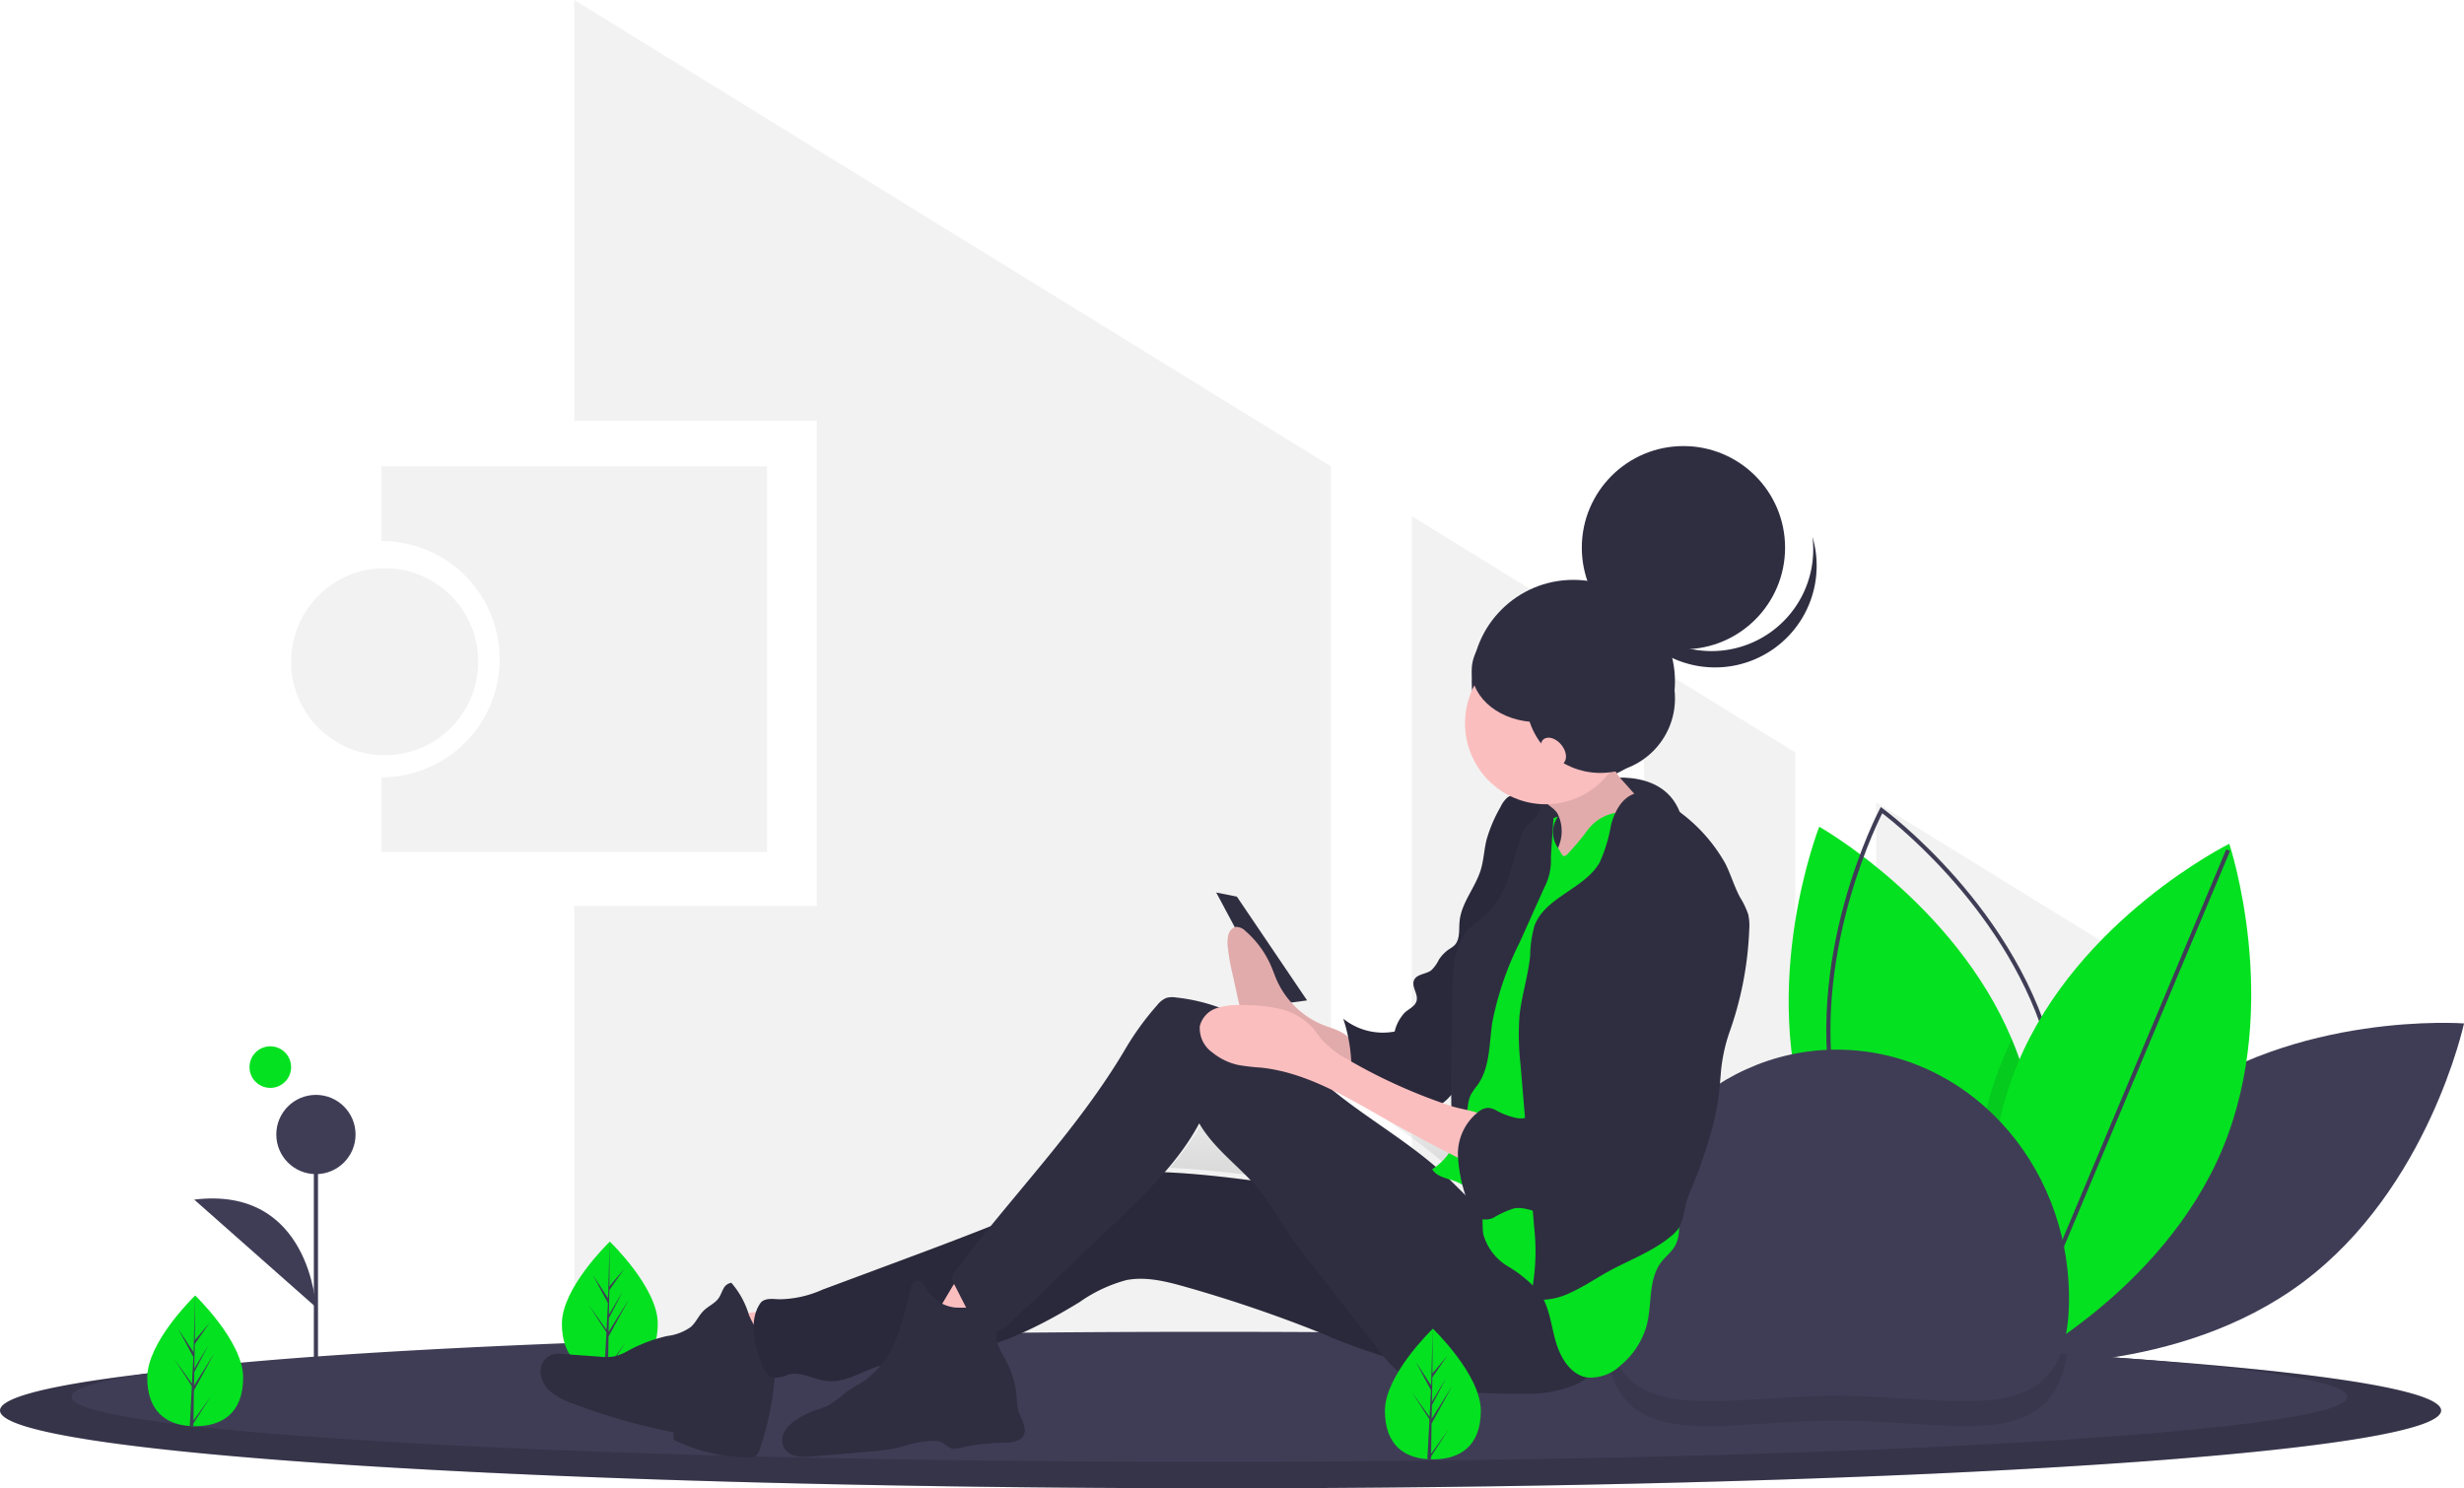 <svg xmlns="http://www.w3.org/2000/svg" xmlns:xlink="http://www.w3.org/1999/xlink" width="301" height="181.835" viewBox="0 0 301 181.835"><defs><style>.a{fill:#f2f2f2;}.b{fill:#3f3d56;}.c{fill:#04e120;}.d{opacity:0.1;}.e{opacity:0.15;}.f{fill:url(#a);}.g{fill:#2f2e41;}.h{fill:#fbbebe;}</style><linearGradient id="a" x1="0.5" y1="1" x2="0.5" gradientUnits="objectBoundingBox"><stop offset="0" stop-color="gray" stop-opacity="0.251"/><stop offset="0.535" stop-color="gray" stop-opacity="0.122"/><stop offset="1" stop-color="gray" stop-opacity="0.102"/></linearGradient></defs><g transform="translate(0.005)"><path class="a" d="M189.734,316v9.117a14.435,14.435,0,1,1,0,28.871v9.117h47.1V316Z" transform="translate(-143.139 -259.018)"/><circle class="a" cx="11.43" cy="11.43" r="11.43" transform="translate(35.556 69.417)"/><path class="a" d="M811.487,329.45,793,318.055v88.118h18.487Z" transform="translate(-592.175 -237.507)"/><path class="a" d="M681,354.621h18.487V260.415L681,249.02Z" transform="translate(-508.539 -185.955)"/><path class="a" d="M369.437,56.977,277,0V51.41h29.631v59.261H277v57.995h92.437Z" transform="translate(-206.853)"/><path class="a" d="M905,387.09v70.635h9.624L940.709,409.1Z" transform="translate(-675.81 -289.058)"/><path class="b" d="M994.555,594.452c-15.343,11.468-19.668,31.616-19.668,31.616s20.548,1.555,35.891-9.914,19.668-31.616,19.668-31.616S1009.9,582.984,994.555,594.452Z" transform="translate(-729.45 -459.496)"/><path class="c" d="M895.463,555.226s-.225-.126-.633-.376c-.325-.2-.771-.479-1.31-.835-4.821-3.177-17.31-12.52-22.433-26.937-6.409-18.05,1.159-37.217,1.159-37.217s16.509,9.281,23.521,25.951c.306.718.588,1.451.854,2.2,5.577,15.705.572,32.256-.822,36.291C895.59,554.9,895.463,555.226,895.463,555.226Z" transform="translate(-650.014 -388.849)"/><path class="b" d="M909.093,548.707l-.235-.17c-.168-.121-16.819-12.354-21.1-30.9s5.329-36.834,5.427-37.016l.137-.256.235.17c.168.121,16.819,12.354,21.1,30.9h0c4.279,18.542-5.329,36.834-5.426,37.016ZM893.5,481.126c-1.155,2.3-9.2,19.254-5.245,36.4s18.616,28.857,20.663,30.422c1.155-2.3,9.2-19.254,5.245-36.4h0C910.206,494.4,895.547,482.691,893.5,481.126Z" transform="translate(-663.57 -381.759)"/><path class="d" d="M962.787,630.818c-.374.218-.7.4-.969.551-.592.323-.919.486-.919.486s-.155-.467-.391-1.32c-1.3-4.671-5.018-20.952,1.206-35.9q.491-1.175,1.041-2.3c.306.718.588,1.451.854,2.2C969.186,610.233,964.181,626.784,962.787,630.818Z" transform="translate(-717.002 -465.367)"/><path class="c" d="M993.765,535.317c-7.359,17.685-25.832,26.818-25.832,26.818s-6.544-19.541.814-37.226,25.83-26.818,25.83-26.818S1001.122,517.632,993.765,535.317Z" transform="translate(-722.256 -394.995)"/><rect class="b" width="68.049" height="0.506" transform="translate(245.623 166.53) rotate(-67.243)"/><path class="b" d="M303.934,743.482c0,2.372-13.642,4.541-36.2,6.206-4.1.3-8.5.587-13.157.855q-6.044.347-12.665.653-6.417.291-13.324.541c-14.546.529-30.624.909-47.705,1.1q-6.217.068-12.6.107-6.648.037-13.45.037c-82.348,0-149.1-4.252-149.1-9.5s66.755-9.5,149.1-9.5c35.451,0,68.01.789,93.6,2.1l2.8.145a.029.029,0,0,0,.018,0C283.479,737.978,303.934,740.577,303.934,743.482Z" transform="translate(-5.734 -571.146)"/><path class="e" d="M303.934,743.482c0,2.372-13.642,4.541-36.2,6.206-4.1.3-8.5.587-13.157.855q-6.044.347-12.665.653-6.417.291-13.324.541c-14.546.529-30.624.909-47.705,1.1q-6.217.068-12.6.107-6.648.037-13.45.037c-82.348,0-149.1-4.252-149.1-9.5s66.755-9.5,149.1-9.5c35.451,0,68.01.789,93.6,2.1l2.8.145a.029.029,0,0,0,.018,0C283.479,737.978,303.934,740.577,303.934,743.482Z" transform="translate(-5.734 -571.146)"/><path class="b" d="M318.238,741.472c0,1.983-12.718,3.8-33.746,5.189-3.822.251-7.922.489-12.265.714q-5.634.289-11.807.545-5.983.247-12.422.453c-13.562.443-28.552.76-44.476.919q-5.793.057-11.748.089-6.2.034-12.539.033c-76.771,0-139.005-3.556-139.005-7.942s62.234-7.942,139.005-7.942c16.976,0,33.239.175,48.278.494h.038c14.223.3,27.349.732,38.943,1.266l2.608.119a.024.024,0,0,0,.018.005c5.311.258,10.28.537,14.858.836l.152.01C305.375,737.656,318.238,739.476,318.238,741.472Z" transform="translate(-31.498 -570.808)"/><path class="d" d="M836.317,737.706c-1.882,12.235-13.746,8.135-28.1,8.135-15.167,0-27.551,4.576-28.324-10.361,14.223.3,27.349.732,38.943,1.266l2.608.119a.024.024,0,0,0,.018.005C826.771,737.129,831.74,737.407,836.317,737.706Z" transform="translate(-583.837 -572.264)"/><path class="c" d="M288.474,700.023c0,4.411-2.622,5.951-5.857,5.951l-.224,0c-.15,0-.3-.01-.445-.02-2.919-.206-5.187-1.826-5.187-5.928,0-4.244,5.424-9.6,5.832-10h0l.024-.023S288.474,695.613,288.474,700.023Z" transform="translate(-208.126 -538.303)"/><path class="b" d="M292.1,705.3l2.142-2.993-2.147,3.321-.005.343c-.15,0-.3-.01-.445-.021l.231-4.412,0-.034,0-.006.022-.417-2.153-3.33,2.159,3.017.005.088.174-3.334-1.843-3.441,1.866,2.856.182-6.912v0l-.03,5.451,1.835-2.161-1.842,2.631-.048,2.985,1.714-2.865-1.721,3.3-.027,1.66,2.487-3.988-2.5,4.567Z" transform="translate(-217.825 -538.303)"/><path class="b" d="M779.734,627.783c0-16.784,12.7-30.39,28.364-30.39s28.364,13.606,28.364,30.39-12.7,11.9-28.364,11.9S779.734,644.568,779.734,627.783Z" transform="translate(-583.72 -469.148)"/><rect class="b" width="0.507" height="34.235" transform="translate(38.335 138.613)"/><circle class="b" cx="4.841" cy="4.841" r="4.841" transform="translate(33.747 133.772)"/><path class="b" d="M114.273,682.471s-.692-14.875-14.87-13.146" transform="translate(-75.685 -522.758)"/><path class="f" d="M606.614,626c.126.447.267.891.418,1.332-.676-.665-1.34-1.347-2.016-2.008.271.085.542.169.8.269A4.839,4.839,0,0,1,606.614,626Zm-3.275-2.22c-3.985-3.465-8.6-6.148-12.686-9.507,2.23,1.1,4.4,2.375,6.551,3.6q3.828,2.181,7.748,4.193A6.32,6.32,0,0,1,603.339,623.777Zm1.7-8.725.191-.2c0,.492.005.953.011,1.37q-.536-.178-1.068-.365a9.43,9.43,0,0,0,.866-.81Zm-35.1,9.38a32.771,32.771,0,0,0,4.252-6.066c1.582,2.764,4.153,4.757,6.339,7.072C577.01,624.974,573.481,624.59,569.941,624.433Z" transform="translate(-427.058 -481.751)"/><path class="c" d="M88.474,726.023c0,4.411-2.622,5.951-5.857,5.951l-.224,0c-.15,0-.3-.01-.445-.021-2.919-.206-5.187-1.826-5.187-5.928,0-4.244,5.424-9.6,5.832-10h0l.024-.023S88.474,721.613,88.474,726.023Z" transform="translate(-58.777 -557.718)"/><path class="b" d="M92.1,731.3l2.142-2.993L92.1,731.628l-.005.343c-.15,0-.3-.01-.445-.02l.231-4.413,0-.034,0-.006.022-.417-2.153-3.33,2.159,3.017.005.088.174-3.334-1.843-3.441,1.866,2.856.182-6.912v0l-.03,5.451,1.835-2.161-1.842,2.631-.049,2.985,1.714-2.865-1.721,3.3-.027,1.66,2.487-3.988-2.5,4.567Z" transform="translate(-68.475 -557.719)"/><circle class="c" cx="2.54" cy="2.54" r="2.54" transform="translate(30.476 127.839)"/><path class="g" d="M739.846,466.361s9.188-2.034,10.2,6.07-4.879,9.634-4.879,9.634l-3.731,1L727,479.269l2.026-5.825Z" transform="translate(-544.341 -371.13)"/><circle class="g" cx="12.415" cy="12.415" r="12.415" transform="translate(179.778 70.848)"/><path class="g" d="M586.65,430.572l2.523.507,8.577,12.682-3.784.507Z" transform="translate(-438.083 -321.529)"/><path class="h" d="M351.456,724.119a49.545,49.545,0,0,0,2.507,6.546,61.083,61.083,0,0,0,8.369-2.385,23.633,23.633,0,0,0-1.739-2.364,8.357,8.357,0,0,0-2.363-1.818,6.533,6.533,0,0,0-2.877-.042Q353.406,724.155,351.456,724.119Z" transform="translate(-263.905 -563.62)"/><path class="g" d="M294.766,717.037c-1.422-.445-2.286-1.876-2.864-3.255a10.555,10.555,0,0,0-2.142-3.9,1.281,1.281,0,0,0-.967.729c-.208.368-.332.782-.572,1.13-.458.661-1.262.981-1.837,1.541-.6.588-.933,1.419-1.557,1.984a6.243,6.243,0,0,1-2.921,1.12,18.728,18.728,0,0,0-4.571,1.695,7.681,7.681,0,0,1-1.693.759,6.36,6.36,0,0,1-1.98.066l-4.548-.324a3.552,3.552,0,0,0-1.214.053,2.208,2.208,0,0,0-1.447,2.279,3.552,3.552,0,0,0,1.439,2.447,9.583,9.583,0,0,0,2.59,1.312,76.745,76.745,0,0,0,12.194,3.483l0,.9a21.06,21.06,0,0,0,9.282,2.161,1.442,1.442,0,0,0,.695-.12,1.492,1.492,0,0,0,.585-.891,36.082,36.082,0,0,0,1.9-9.886,7.507,7.507,0,0,0-.2-2.547c-.248-.819.605-.475-.184-.8" transform="translate(-200.426 -553.151)"/><path class="g" d="M458.737,659.858c-13.483.807-26.81-3.139-40.31-3.561a20,20,0,0,0-5.014.32,24.9,24.9,0,0,0-4.962,1.924c-7.241,3.369-14.731,6.159-22.213,8.946l-8.594,3.2a13.229,13.229,0,0,1-5.325,1.177c-.82-.05-1.825-.174-2.286.509-1.4,2.071-.737,5.115.186,7.439.3.755.807,1.569,1.611,1.655a4.691,4.691,0,0,0,1.642-.414c1.564-.419,3.124.633,4.734.8,1.989.212,3.836-.921,5.713-1.615,3.114-1.151,6.518-1.115,9.791-1.66,5.488-.914,10.574-3.462,15.328-6.365a17.94,17.94,0,0,1,5.722-2.694c2.391-.465,4.848.151,7.192.814a166.125,166.125,0,0,1,16.489,5.615,76.135,76.135,0,0,0,8.615,3.142,31.149,31.149,0,0,0,19.308-1.126c2.158-.853,4.5-2.361,4.627-4.689.07-1.328-.959-2.5-1.647-3.632-.441-.728-.883-1.456-1.363-2.159C465.654,664.09,462.832,659.613,458.737,659.858Z" transform="translate(-277.175 -513.116)"/><path class="d" d="M458.737,659.858c-13.483.807-26.81-3.139-40.31-3.561a20,20,0,0,0-5.014.32,24.9,24.9,0,0,0-4.962,1.924c-7.241,3.369-14.731,6.159-22.213,8.946l-8.594,3.2a13.229,13.229,0,0,1-5.325,1.177c-.82-.05-1.825-.174-2.286.509-1.4,2.071-.737,5.115.186,7.439.3.755.807,1.569,1.611,1.655a4.691,4.691,0,0,0,1.642-.414c1.564-.419,3.124.633,4.734.8,1.989.212,3.836-.921,5.713-1.615,3.114-1.151,6.518-1.115,9.791-1.66,5.488-.914,10.574-3.462,15.328-6.365a17.94,17.94,0,0,1,5.722-2.694c2.391-.465,4.848.151,7.192.814a166.125,166.125,0,0,1,16.489,5.615,76.135,76.135,0,0,0,8.615,3.142,31.149,31.149,0,0,0,19.308-1.126c2.158-.853,4.5-2.361,4.627-4.689.07-1.328-.959-2.5-1.647-3.632-.441-.728-.883-1.456-1.363-2.159C465.654,664.09,462.832,659.613,458.737,659.858Z" transform="translate(-277.175 -513.116)"/><path class="h" d="M453.673,710.814q3.166,1.08,6.387,1.987c1.2-1.974,3.451-3.347,3.964-5.6a.493.493,0,0,0,0-.3.509.509,0,0,0-.242-.216,11.893,11.893,0,0,0-5-1.466c-1.386-.088-2.018,1.359-2.647,2.376C455.88,708,454.238,711.007,453.673,710.814Z" transform="translate(-340.235 -549.659)"/><path class="g" d="M403.88,712.15a4.6,4.6,0,0,1-3.1-2.04c-.3-.52-.615-1.22-1.211-1.181-.553.036-.806.7-.931,1.238a35.212,35.212,0,0,1-1.741,6,11.227,11.227,0,0,1-3.732,4.9c-.782.544-1.654.95-2.418,1.519a16.184,16.184,0,0,1-2.044,1.547,11.542,11.542,0,0,1-1.568.585,10.623,10.623,0,0,0-2.245,1.093,4.517,4.517,0,0,0-1.529,1.461,2.143,2.143,0,0,0-.126,2.045,2.213,2.213,0,0,0,1.5,1.025,6.409,6.409,0,0,0,1.86.047c2.458-.181,4.914-.4,7.369-.619a21.145,21.145,0,0,0,3.089-.429c.538-.13,1.065-.3,1.6-.44a13.208,13.208,0,0,1,2.807-.409,2.353,2.353,0,0,1,.819.075c.569.186.972.752,1.56.867a2.476,2.476,0,0,0,1.111-.148,25.866,25.866,0,0,1,5.459-.57c.807-.043,1.751-.2,2.121-.919.462-.9-.3-1.907-.609-2.872a8.8,8.8,0,0,1-.253-1.884,11.536,11.536,0,0,0-1.354-4.479c-.626-1.149-1.48-2.42-1.04-3.653a3.3,3.3,0,0,0,.417-1.252C409.555,711.705,405.01,712.387,403.88,712.15Z" transform="translate(-287.484 -552.436)"/><path class="h" d="M609.217,550a10.552,10.552,0,0,1-5.372-5.336c-.225-.512-.41-1.047-.627-1.563a11.877,11.877,0,0,0-3.211-4.459,1.551,1.551,0,0,0-1.192-.5,1.282,1.282,0,0,0-.877.939,3.827,3.827,0,0,0-.089,1.441,25.8,25.8,0,0,0,.584,3.37l.653,2.977a5.707,5.707,0,0,0,.407,1.329,4.681,4.681,0,0,0,1.1,1.312q.9.825,1.82,1.605a5.085,5.085,0,0,0,3.155,1.4,17.31,17.31,0,0,1,7.66,2.959c-.025-.019-.01-2-.049-2.224a2.923,2.923,0,0,0-.574-1.6C611.727,550.742,610.284,550.475,609.217,550Z" transform="translate(-447.875 -424.889)"/><path class="d" d="M609.217,550a10.552,10.552,0,0,1-5.372-5.336c-.225-.512-.41-1.047-.627-1.563a11.877,11.877,0,0,0-3.211-4.459,1.551,1.551,0,0,0-1.192-.5,1.282,1.282,0,0,0-.877.939,3.827,3.827,0,0,0-.089,1.441,25.8,25.8,0,0,0,.584,3.37l.653,2.977a5.707,5.707,0,0,0,.407,1.329,4.681,4.681,0,0,0,1.1,1.312q.9.825,1.82,1.605a5.085,5.085,0,0,0,3.155,1.4,17.31,17.31,0,0,1,7.66,2.959c-.025-.019-.01-2-.049-2.224a2.923,2.923,0,0,0-.574-1.6C611.727,550.742,610.284,550.475,609.217,550Z" transform="translate(-447.875 -424.889)"/><ellipse class="g" cx="3.279" cy="3.297" rx="3.279" ry="3.297" transform="translate(185.522 95.727)"/><path class="g" d="M676.343,473.941a3.576,3.576,0,0,0-2.592.373,3.54,3.54,0,0,0-.887,1.208,17.483,17.483,0,0,0-1.707,4.018c-.293,1.2-.341,2.462-.7,3.646-.672,2.2-2.4,4.051-2.592,6.34-.088,1.025.083,2.224-.664,2.926a4.4,4.4,0,0,1-.589.418,4.457,4.457,0,0,0-1.291,1.327,4.281,4.281,0,0,1-.917,1.268c-.667.494-1.774.444-2.1,1.208-.338.786.52,1.66.321,2.493-.162.678-.917.989-1.438,1.449a5.1,5.1,0,0,0-1.25,2.329,7.733,7.733,0,0,1-6.275-1.565,19.772,19.772,0,0,1,.975,7.178,2.964,2.964,0,0,1-.576,2.227,39.08,39.08,0,0,1,7.7,1.339,5.306,5.306,0,0,0,3.361-.006,5.482,5.482,0,0,0,1.539-1.224c1.386-1.406,2.84-2.939,3.179-4.888a26.32,26.32,0,0,0,.056-3.321,18.818,18.818,0,0,1,.841-4.025,47.493,47.493,0,0,0,1.473-8.288c.151-1.728,1.644-3.119,2.43-4.664,1.484-2.916,3-5.953,3.111-9.226C677.787,475.384,677.426,474.061,676.343,473.941Z" transform="translate(-489.572 -376.909)"/><path class="d" d="M676.343,473.941a3.576,3.576,0,0,0-2.592.373,3.54,3.54,0,0,0-.887,1.208,17.483,17.483,0,0,0-1.707,4.018c-.293,1.2-.341,2.462-.7,3.646-.672,2.2-2.4,4.051-2.592,6.34-.088,1.025.083,2.224-.664,2.926a4.4,4.4,0,0,1-.589.418,4.457,4.457,0,0,0-1.291,1.327,4.281,4.281,0,0,1-.917,1.268c-.667.494-1.774.444-2.1,1.208-.338.786.52,1.66.321,2.493-.162.678-.917.989-1.438,1.449a5.1,5.1,0,0,0-1.25,2.329,7.733,7.733,0,0,1-6.275-1.565,19.772,19.772,0,0,1,.975,7.178,2.964,2.964,0,0,1-.576,2.227,39.08,39.08,0,0,1,7.7,1.339,5.306,5.306,0,0,0,3.361-.006,5.482,5.482,0,0,0,1.539-1.224c1.386-1.406,2.84-2.939,3.179-4.888a26.32,26.32,0,0,0,.056-3.321,18.818,18.818,0,0,1,.841-4.025,47.493,47.493,0,0,0,1.473-8.288c.151-1.728,1.644-3.119,2.43-4.664,1.484-2.916,3-5.953,3.111-9.226C677.787,475.384,677.426,474.061,676.343,473.941Z" transform="translate(-489.572 -376.909)"/><path class="g" d="M532.414,599.814c-2.808-1.336-4.863-3.827-7.133-5.959-4.335-4.07-9.635-6.951-14.193-10.767-3.021-2.53-5.723-5.475-9.042-7.592a22.508,22.508,0,0,0-9.684-3.393,2.729,2.729,0,0,0-1.186.059,2.808,2.808,0,0,0-1.1.872,34.481,34.481,0,0,0-3.9,5.368c-5.777,9.806-13.982,18.051-20.78,27.172a1.219,1.219,0,0,0-.081,1.646l1.383,2.71c.774,1.516,2.014,3.283,3.682,2.981a4.024,4.024,0,0,0,1.931-1.235l6.208-5.934,6.509-6.222c3.814-3.645,7.692-7.376,10.178-12.039,1.943,3.37,5.39,5.575,7.755,8.66.9,1.173,1.634,2.464,2.437,3.706,1.287,1.991,2.751,3.86,4.213,5.726l7.466,9.529a14.539,14.539,0,0,0,3.457,3.507,13.271,13.271,0,0,0,6,1.6,79.429,79.429,0,0,0,8.436.3,14.625,14.625,0,0,0,6.286-1.131,5.723,5.723,0,0,0,3.408-5.067,7.471,7.471,0,0,0-1.076-3.157C540.915,606.264,537.43,602.2,532.414,599.814Z" transform="translate(-348.714 -450.232)"/><ellipse class="g" cx="2.523" cy="2.536" rx="2.523" ry="2.536" transform="translate(188.297 98.771)"/><path class="h" d="M746.831,460.1a4.809,4.809,0,0,1,.277,3.64,14.237,14.237,0,0,1-1.624,3.361,16.7,16.7,0,0,1-2.109,3.009c3.893.186,7.668-1.341,11.1-3.191,2.764-1.489,5.523-3.327,7-6.109a3.214,3.214,0,0,1-2.577-.476,9.59,9.59,0,0,1-1.975-1.839l-1.955-2.2a8.769,8.769,0,0,1-1.2-1.578,4.435,4.435,0,0,1-.516-2.551,14.581,14.581,0,0,1-2.587,2.146c-1.4.909-2.935,1.568-4.334,2.471-.5.32-1.6.836-1.315,1.484C745.293,458.9,746.438,459.41,746.831,460.1Z" transform="translate(-556.57 -360.703)"/><path class="d" d="M746.831,460.1a4.809,4.809,0,0,1,.277,3.64,14.237,14.237,0,0,1-1.624,3.361,16.7,16.7,0,0,1-2.109,3.009c3.893.186,7.668-1.341,11.1-3.191,2.764-1.489,5.523-3.327,7-6.109a3.214,3.214,0,0,1-2.577-.476,9.59,9.59,0,0,1-1.975-1.839l-1.955-2.2a8.769,8.769,0,0,1-1.2-1.578,4.435,4.435,0,0,1-.516-2.551,14.581,14.581,0,0,1-2.587,2.146c-1.4.909-2.935,1.568-4.334,2.471-.5.32-1.6.836-1.315,1.484C745.293,458.9,746.438,459.41,746.831,460.1Z" transform="translate(-556.57 -360.703)"/><path class="c" d="M711.924,483.674a3.28,3.28,0,0,0,0,3.8c.111.14.521,1.005.7,1.014a.662.662,0,0,0,.444-.225,30.774,30.774,0,0,0,2.469-2.943,5.462,5.462,0,0,1,3.141-2.063c1.524-.237,3,.57,4.33,1.349a4.133,4.133,0,0,1,1.478,1.208,3.956,3.956,0,0,1,.485,1.65,77.85,77.85,0,0,1,.44,10.488,40.612,40.612,0,0,1-.5,7.566c-.247,1.284-.619,2.545-.795,3.842a25.781,25.781,0,0,0-.157,3.447l0,4.819a12.409,12.409,0,0,0,.187,2.643,32.16,32.16,0,0,0,1.063,3.058,20.178,20.178,0,0,1,.7,3.614l.66,4.99c.208,1.572.361,3.291-.589,4.556-.43.572-.994,1.03-1.43,1.6-1.631,2.125-1.108,5.156-1.789,7.751a9.714,9.714,0,0,1-3.164,4.85,5.248,5.248,0,0,1-4.172,1.491c-2.026-.376-3.243-2.489-3.8-4.485s-.754-4.169-1.951-5.855a15.342,15.342,0,0,0-3.861-3.226,6.654,6.654,0,0,1-3.005-3.915c-.13-.727-.049-1.476-.126-2.211a5.231,5.231,0,0,0-3.228-4.239c-1.037-.4-2.318-.547-2.9-1.5a7.03,7.03,0,0,0,3.037-4.076,21.012,21.012,0,0,0,.739-5.147l.347-5.8c.155-2.591.225-5.16,1.366-7.489.51-1.041,1.145-2.016,1.676-3.046a34.255,34.255,0,0,0,1.8-4.469c.827-2.376,1.655-4.753,2.393-7.159a14.254,14.254,0,0,1,1.315-3.336C709.853,485.208,710.752,483.894,711.924,483.674Z" transform="translate(-521.61 -383.889)"/><path class="g" d="M705.906,518.474l1.534.055.327-2.319a4.864,4.864,0,0,1,.325-1.352,8.365,8.365,0,0,1,.882-1.293c1.51-2.134,1.4-4.967,1.774-7.558a37.7,37.7,0,0,1,3.371-9.877l2.979-6.639a7.2,7.2,0,0,0,.824-3.665c.026-1.026.331-4.761.357-5.787.01-.38-.837-.169-1.009-.507-.374-.737-.885,1.262-1.582,1.7a3.9,3.9,0,0,0-1.379,2c-.642,1.672-1.034,3.431-1.632,5.12a10.548,10.548,0,0,1-2.781,4.524c-.611.534-1.316.958-1.894,1.529-1.853,1.833-2.034,4.727-2.1,7.339C705.864,503.3,705.564,518.474,705.906,518.474Z" transform="translate(-528.468 -381.014)"/><path class="g" d="M752.308,473.56c-1.49.586-2.308,2.2-2.727,3.755a18.789,18.789,0,0,1-1.39,4.6c-1.871,3.257-6.643,4.206-7.963,7.725a14.027,14.027,0,0,0-.53,3.64c-.24,2.522-1.069,4.958-1.314,7.479a32.636,32.636,0,0,0,.138,5.877l1.668,19.889a26.325,26.325,0,0,1-.5,8.746,8.386,8.386,0,0,0,5.01-.826c1.566-.714,3-1.695,4.5-2.526,2.592-1.43,5.451-2.444,7.722-4.349a4.488,4.488,0,0,0,1.04-1.15,9.667,9.667,0,0,0,.709-2.621,14.382,14.382,0,0,1,.747-2.06,61.37,61.37,0,0,0,2.169-6.132,33.884,33.884,0,0,0,1-4.211c.182-1.134.28-2.279.378-3.423a20.483,20.483,0,0,1,1.059-5.257,42.12,42.12,0,0,0,2.435-12.6,6.363,6.363,0,0,0-.125-1.855,10.108,10.108,0,0,0-1.009-2.1c-.693-1.305-1.109-2.742-1.763-4.068a19.946,19.946,0,0,0-6.822-7.17C755.4,473.991,753.829,472.961,752.308,473.56Z" transform="translate(-552.779 -376.543)"/><path class="h" d="M602.463,582.57a11.928,11.928,0,0,1-3.176-2.413c-.416-.487-.76-1.035-1.183-1.516a7.8,7.8,0,0,0-3.995-2.277,19.593,19.593,0,0,0-4.629-.45,8.474,8.474,0,0,0-3.078.374,3.1,3.1,0,0,0-2.039,2.188,3.616,3.616,0,0,0,1.552,3.236,7.477,7.477,0,0,0,3.1,1.506,24.884,24.884,0,0,0,2.8.329c5.522.578,10.448,3.584,15.287,6.32q6.375,3.605,13,6.741a25.926,25.926,0,0,0,.218-3.99c-.023-1-.072-2.514-1.012-3.1-1.1-.681-2.9-.838-4.137-1.243a66.405,66.405,0,0,1-8.317-3.365Q604.618,583.825,602.463,582.57Z" transform="translate(-437.798 -453.107)"/><ellipse class="h" cx="9.838" cy="9.892" rx="9.838" ry="9.892" transform="translate(178.963 78.479)"/><path class="g" d="M733.237,514.661a15.86,15.86,0,0,0-1.909,3.56c-1.215,2.5-3.12,4.649-4.074,7.262-1.007,2.757-.973,6.036-2.946,8.2a2.843,2.843,0,0,0-.856,1.241,6.152,6.152,0,0,1-.1.9c-.283.787-1.57.826-1.811,1.627-.07.234-.031.494-.118.723-.2.518-.881.6-1.339.907-.955.648-.762,2.154-1.444,3.088a2.592,2.592,0,0,1-2.458.861,8.848,8.848,0,0,1-2.552-.953,2.323,2.323,0,0,0-.918-.288,1.926,1.926,0,0,0-1.06.362,6.544,6.544,0,0,0-2.658,5.606,18.374,18.374,0,0,0,1.516,6.267,2.7,2.7,0,0,0,.5.933,2.194,2.194,0,0,0,2.452.18,11.116,11.116,0,0,1,2.388-1.068c1.522-.276,3.01.77,4.555.684a6.363,6.363,0,0,0,3.073-1.357,16.908,16.908,0,0,0,4.132-3.5c.676-.883,1.17-1.889,1.759-2.832a32.733,32.733,0,0,1,2.484-3.318l5.673-6.944a11.224,11.224,0,0,0,2.717-5.279,24.639,24.639,0,0,0,1.176-5.648,22.476,22.476,0,0,0-.412-4.734,16.484,16.484,0,0,0-1.222-4.506C738.554,514.077,735.554,511.959,733.237,514.661Z" transform="translate(-530.896 -406.428)"/><circle class="g" cx="12.415" cy="12.415" r="12.415" transform="translate(193.228 54.501)"/><path class="g" d="M803.511,361.586a12.416,12.416,0,0,1-19.172-6.519,12.416,12.416,0,1,0,24.219-5.091A12.411,12.411,0,0,1,803.511,361.586Z" transform="translate(-587.158 -284.389)"/><circle class="g" cx="9.105" cy="9.105" r="9.105" transform="translate(186.4 76.227)"/><ellipse class="g" cx="8.07" cy="6.311" rx="8.07" ry="6.311" transform="translate(179.778 75.607)"/><ellipse class="h" cx="1.266" cy="1.899" rx="1.266" ry="1.899" transform="matrix(0.776, -0.631, 0.631, 0.776, 187.568, 91.13)"/><path class="c" d="M685.474,742.023c0,4.411-2.622,5.951-5.857,5.951l-.224,0c-.15,0-.3-.01-.445-.021-2.919-.206-5.187-1.826-5.187-5.928,0-4.244,5.424-9.6,5.832-10h0l.024-.023S685.474,737.613,685.474,742.023Z" transform="translate(-504.585 -569.666)"/><path class="b" d="M689.1,747.3l2.142-2.993-2.147,3.322-.005.343c-.15,0-.3-.01-.445-.02l.231-4.412,0-.035,0-.006.022-.417-2.153-3.33,2.159,3.017.005.088.174-3.334-1.843-3.441,1.866,2.856.182-6.912v0l-.03,5.451,1.835-2.161-1.842,2.631-.049,2.985,1.714-2.865-1.721,3.3-.027,1.66,2.487-3.988-2.5,4.567Z" transform="translate(-514.283 -569.667)"/></g></svg>